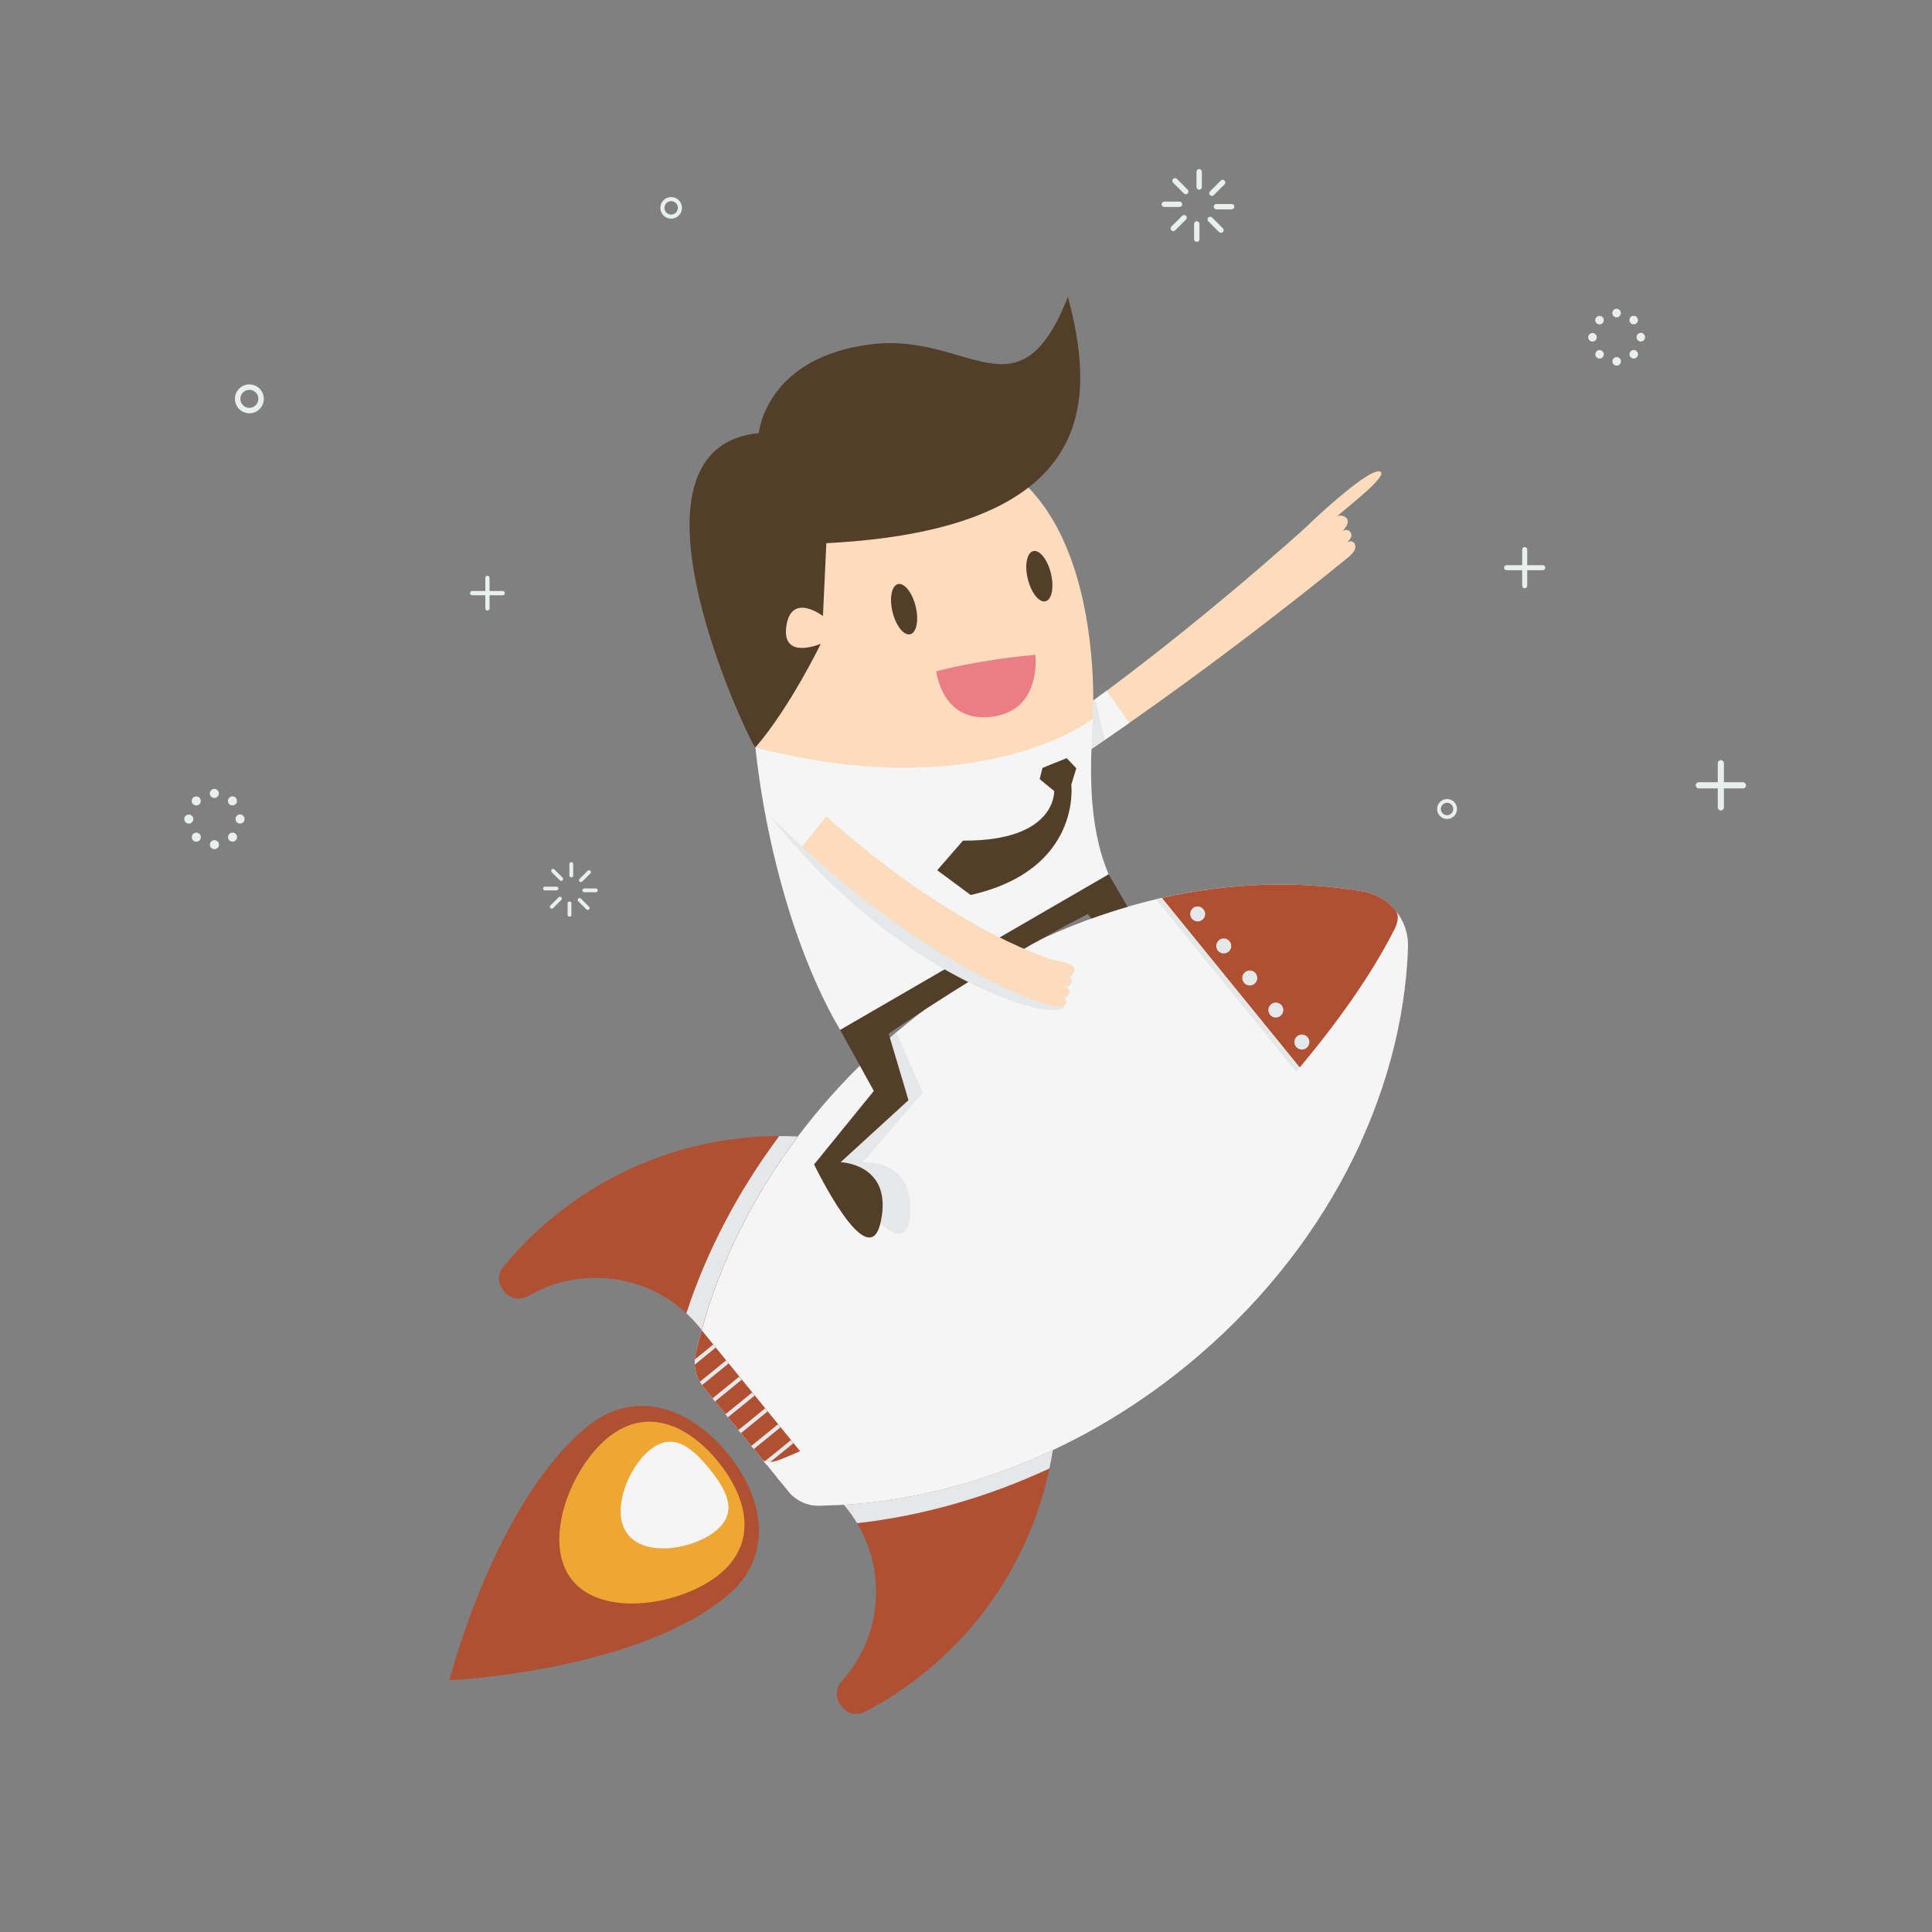 <?xml version="1.0" encoding="utf-8"?>
<!-- Generator: Adobe Illustrator 17.0.0, SVG Export Plug-In . SVG Version: 6.00 Build 0)  -->
<!DOCTYPE svg PUBLIC "-//W3C//DTD SVG 1.1//EN" "http://www.w3.org/Graphics/SVG/1.1/DTD/svg11.dtd">
<svg version="1.1" xmlns="http://www.w3.org/2000/svg" xmlns:xlink="http://www.w3.org/1999/xlink" x="0px" y="0px" width="800px"
	 height="800px" viewBox="0 0 800 800" enable-background="new 0 0 800 800" xml:space="preserve">
<rect x="0" y="0" width="800" height="800" fill="#808080" stroke="none"/>
<g id="Layer_2">
</g>
<g id="Layer_1">
	<g>
		<path fill="#FDDCBE" d="M571.819,195.482c-3.361-3.358-27.821,19.616-30.126,21.94c-1.801,1.811-52.122,47.203-101.291,81.445
			l9.692,12.515c55.394-37.348,104.047-77.255,106.244-79.03c2.747-2.221,5.438-4.273,4.785-6.708
			c-0.44-1.64-2.062-1.842-3.24-1.084c1.151-1.351,2.556-2.499,1.1-4.441c-0.652-0.869-2.232-0.863-3.149-0.155
			c1.727-1.752,2.758-3.664,2.043-4.984c-0.767-1.417-3.043-1.893-4.224-1.143C554.99,212.255,574.156,197.817,571.819,195.482z"/>
		<g>
			<path fill="#F5F5F5" d="M440.402,298.866l9.692,12.515c5.93-3.998,11.775-8.025,17.502-12.031l-9.354-13.33
				C452.337,290.401,446.362,294.716,440.402,298.866z"/>
		</g>
		<g>
			<path fill="#E6E7E8" d="M440.402,298.866l9.692,12.515c2.464-1.661,4.902-3.328,7.334-4.995l-3.909-16.889
				C449.161,292.682,444.777,295.819,440.402,298.866z"/>
		</g>
		<g>
			<path fill="#F5F5F5" d="M291.245,574.234l35.239,43.345c3.043,3.744,7.619,5.947,12.443,5.883
				c50.992-0.681,105.435-19.842,151.915-57.631c57.91-47.081,90.073-112.162,92.176-173.58
				c0.389-11.355-7.633-21.222-18.828-23.159c-60.554-10.477-130.83,7.725-188.74,54.806
				c-46.481,37.789-76.351,87.174-87.426,136.954C286.978,565.561,288.202,570.49,291.245,574.234z"/>
			<path fill="#B05033" d="M350.358,624.255c17.461,21.477,16.148,52.083-1.872,71.988c-2.514,2.777-2.716,6.936-0.353,9.843
				l0.703,0.864c2.235,2.749,6.103,3.579,9.242,1.937c8.667-4.532,17.016-9.98,24.9-16.389
				c29.592-24.059,47.494-57.156,52.996-92.081c-28.395,13.331-57.924,20.88-86.633,22.65
				C349.681,623.461,350.027,623.848,350.358,624.255z"/>
			<path fill="#B05033" d="M289.572,549.534c-17.461-21.477-47.691-26.439-70.854-12.861c-3.232,1.894-7.344,1.243-9.708-1.664
				l-0.703-0.864c-2.235-2.749-2.258-6.705-0.01-9.443c6.206-7.56,13.243-14.621,21.127-21.03
				c29.592-24.059,65.647-34.827,100.959-33.085c-18.846,25.076-32.263,52.442-39.856,80.186
				C290.211,550.359,289.903,549.941,289.572,549.534z"/>
			<path fill="#B05033" d="M564.332,369.119c-26.5-4.6-54.865-3.696-83.244,2.705l82.295,101.223
				c12.059-26.475,18.733-54.059,19.639-80.94C583.401,380.865,575.415,371.042,564.332,369.119z"/>
			<path fill="#E6E7E8" d="M493.529,380.398c-0.509-0.627-0.759-1.465-0.676-2.269c0.085-0.821,0.49-1.583,1.126-2.101
				c0.636-0.517,1.475-0.766,2.286-0.674c1.625,0.168,2.934,1.778,2.767,3.403c-0.085,0.821-0.498,1.574-1.134,2.091
				c-0.637,0.517-1.458,0.768-2.279,0.683C494.816,381.449,494.046,381.033,493.529,380.398z"/>
			<path fill="#E6E7E8" d="M504.764,389.293c1.33-1.081,3.288-0.879,4.369,0.451l0,0c1.082,1.33,0.88,3.288-0.451,4.369l0,0
				c-1.331,1.082-3.288,0.88-4.369-0.451l0,0C503.231,392.332,503.433,390.375,504.764,389.293z"/>
			<path fill="#E6E7E8" d="M547.902,442.353c1.33-1.081,3.287-0.88,4.37,0.451l0,0c1.082,1.33,0.88,3.288-0.451,4.369l0,0
				c-1.331,1.082-3.288,0.88-4.37-0.451l0,0C546.369,445.392,546.572,443.435,547.902,442.353z M537.117,429.088
				c1.33-1.082,3.288-0.879,4.37,0.451l0,0c1.082,1.33,0.88,3.288-0.451,4.37l0,0c-1.331,1.082-3.288,0.879-4.369-0.451l0,0
				C535.585,432.127,535.786,430.17,537.117,429.088z M526.333,415.823c1.33-1.082,3.288-0.879,4.369,0.451l0,0
				c1.081,1.33,0.88,3.288-0.451,4.369l0,0c-1.331,1.082-3.288,0.88-4.37-0.451l0,0
				C524.801,418.862,525.002,416.905,526.333,415.823z M515.548,402.558c1.33-1.081,3.288-0.88,4.369,0.451l0,0
				c1.082,1.33,0.88,3.288-0.451,4.37l0,0c-1.331,1.082-3.288,0.879-4.369-0.451l0,0
				C514.016,405.597,514.217,403.64,515.548,402.558z"/>
			<path fill="#E6E7E8" d="M558.236,459.988c-0.518-0.636-0.758-1.465-0.684-2.279c0.092-0.812,0.499-1.573,1.135-2.091
				c0.636-0.517,1.464-0.759,2.278-0.684c1.626,0.169,2.942,1.788,2.775,3.413c-0.093,0.812-0.498,1.575-1.134,2.091
				c-0.636,0.517-1.466,0.758-2.279,0.683C559.515,461.029,558.753,460.624,558.236,459.988z"/>
			<path fill="#E6E7E8" d="M478.686,372.36l83.682,102.929c0.349-0.745,0.674-1.495,1.015-2.242l-82.295-101.223
				C480.287,372.004,479.487,372.17,478.686,372.36z"/>
			<path fill="#E6E7E8" d="M322.678,470.413c-17.242,23.09-30.158,47.999-38.482,73.395c1.896,1.757,3.698,3.662,5.376,5.726
				c0.331,0.407,0.639,0.825,0.956,1.238c7.593-27.743,21.01-55.11,39.856-80.186C327.818,470.46,325.249,470.407,322.678,470.413z"
				/>
			<path fill="#E6E7E8" d="M435.974,600.416c-28.394,13.331-57.924,20.88-86.633,22.65c0.34,0.395,0.686,0.782,1.017,1.188
				c1.688,2.076,3.192,4.24,4.531,6.468c26.548-2.963,53.557-10.517,79.669-22.673C435.094,605.516,435.571,602.972,435.974,600.416
				z"/>
			<g>
				<path fill="#B05033" d="M300.597,661.22c-38.344,31.174-114.522,34.517-114.522,34.517s18.822-73.891,57.166-105.065
					c19.482-15.839,42.332-8.185,58.17,11.297C317.25,621.45,320.079,645.38,300.597,661.22z"/>
				<path fill="#EFA734" d="M297.839,651.92c-15.645,12.72-48.15,18.083-60.87,2.438c-12.72-15.643-0.834-46.371,14.811-59.091
					c15.645-12.719,32.856-5.647,45.575,9.997C310.074,620.911,313.483,639.202,297.839,651.92z"/>
				<path fill="#F5F5F5" d="M296.388,633.893c-9.258,7.527-28.741,10.902-36.268,1.644c-7.527-9.258-0.246-27.643,9.011-35.17
					c9.258-7.526,17.084-1.423,24.61,7.835C301.268,617.461,305.645,626.367,296.388,633.893z"/>
			</g>
			<g>
				<g>
					<path fill="#B05033" d="M288.026,560.852c-1.048,4.709,0.176,9.639,3.219,13.382l35.24,43.345
						c3.043,3.744,7.62,5.947,12.443,5.883c3.455-0.046,6.926-0.185,10.409-0.401l-58.804-72.283
						C289.614,554.132,288.774,557.491,288.026,560.852z"/>
				</g>
				<g>
					<path fill="#E6E7E8" d="M295.36,556.712l-7.635,6.211c-0.059,0.714-0.06,1.427-0.021,2.137l8.693-7.072L295.36,556.712z"/>
					<path fill="#E6E7E8" d="M300.706,563.283l-10.88,8.851c0.276,0.476,0.577,0.937,0.902,1.386l11.016-8.961L300.706,563.283z"/>
					
						<rect x="293.917" y="574.167" transform="matrix(0.776 -0.631 0.631 0.776 -295.342 318.933)" fill="#E6E7E8" width="14.252" height="1.644"/>
					
						<rect x="299.26" y="580.739" transform="matrix(0.776 -0.631 0.631 0.776 -298.293 323.785)" fill="#E6E7E8" width="14.254" height="1.644"/>
					
						<rect x="304.604" y="587.311" transform="matrix(0.776 -0.631 0.631 0.776 -301.243 328.636)" fill="#E6E7E8" width="14.257" height="1.644"/>
					
						<rect x="309.947" y="593.883" transform="matrix(0.776 -0.631 0.631 0.776 -304.193 333.485)" fill="#E6E7E8" width="14.26" height="1.644"/>
					
						<rect x="315.291" y="600.455" transform="matrix(0.776 -0.631 0.631 0.776 -307.136 338.32)" fill="#E6E7E8" width="14.262" height="1.645"/>
					
						<rect x="320.634" y="607.027" transform="matrix(0.776 -0.631 0.631 0.776 -310.086 343.168)" fill="#E6E7E8" width="14.265" height="1.644"/>
					<path fill="#E6E7E8" d="M338.127,609.282l-11.028,8.972c0.374,0.41,0.765,0.798,1.175,1.164l10.891-8.86L338.127,609.282z"/>
					<path fill="#E6E7E8" d="M343.472,615.852l-8.696,7.075c0.688,0.182,1.387,0.326,2.099,0.412l7.635-6.211L343.472,615.852z"/>
				</g>
			</g>
			<g>
				<path fill="#F5F5F5" d="M577.952,377.143c1.295,1.598,1.144,4.371-0.704,8.007c-20.02,39.38-63.865,90.092-121.775,137.173
					c-46.481,37.789-93.391,66.215-132.147,81.946c-3.666,1.488-6.465,1.471-7.643,0.023l-0.001,0l10.802,13.286
					c3.043,3.744,7.62,5.947,12.443,5.883c50.992-0.681,105.435-19.842,151.915-57.631c57.91-47.081,90.073-112.162,92.176-173.58
					C583.214,386.575,581.306,381.271,577.952,377.143z"/>
			</g>
		</g>
		<path fill="#E6E7E8" d="M376.71,504.034c2.412-24.698-19.449-22.69-19.449-22.69l24.792-28.891l-10.888-24.998
			c-4.262,3.611-8.378,7.32-12.345,11.119l8.536,11.821l-20.882,33.188C346.474,483.583,374.429,527.398,376.71,504.034z"/>
		<g>
			<g>
				<g>
					<g>
						<path fill="#F5F5F5" d="M312.773,309.513l139.741-11.85c-0.996,18.796-2.369,43.36,6.552,64.364
							c-17.636,21.195-85.624,63.084-111.182,64.431C330.428,396.851,317.477,352.848,312.773,309.513z"/>
					</g>
				</g>
			</g>
			<g>
				<path fill="#533E29" d="M459.066,362.027l-111.182,64.431l13.955,25.276l-24.733,30.427c0,0,22.465,46.866,27.549,23.949
					c5.374-24.227-16.57-24.87-16.57-24.87l28.096-25.69l-8.209-27.523c0,0,40.268-27.916,82.502-49.553l1.495,1.869
					c4.964-1.794,9.946-3.415,14.937-4.867L459.066,362.027z"/>
			</g>
			<g>
				<g>
					<g>
						<path fill="#FDDCBE" d="M452.514,297.663c0,0,9.312-141.831-101.691-108.117c0,0-35.442,41.88-38.05,119.967
							C406.394,333.804,452.514,297.663,452.514,297.663z"/>
					</g>
				</g>
				<g>
					<g>
						<path fill="#533E29" d="M442.216,122.896c10.377,39.655,16.163,96.028-100.047,102.032l-1.401,30.139
							c0,0-13.139-10.011-15.164,4.247c-2.027,14.267,14.258,7.266,14.258,7.266s-12.878,26.598-27.089,42.932
							c-0.851,0.979-61.777-123.855,1.444-130.169c0,0,2.697-31.485,46.817-36.816C401.312,137.661,421.865,174.54,442.216,122.896z
							"/>
					</g>
				</g>
			</g>
			<g>
				<path fill="#EB7D86" d="M387.694,277.953c0,0,17.56-4.763,41-6.792c0,0,2.849,22.198-16.896,25.469
					C390.041,300.234,387.694,277.953,387.694,277.953z"/>
			</g>
			<g>
				
					<ellipse transform="matrix(0.971 -0.237 0.237 0.971 -49.161 96.11)" fill="#533E29" cx="374.61" cy="252.242" rx="4.924" ry="10.692"/>
				
					<ellipse transform="matrix(0.971 -0.237 0.237 0.971 -44.312 109.017)" fill="#533E29" cx="430.639" cy="238.553" rx="4.924" ry="10.692"/>
			</g>
			<g>
				<g>
					<g>
						<path fill="#E6E7E8" d="M329.367,326.006c56.879,56.598,104.557,72.184,106.872,72.518c2.967,0.426,8.884,1.748,8.135,4.497
							c-0.382,1.397-1.375,1.883-3.268,1.764c1.197,0.458,2.444,1.078,2.361,2.404c-0.069,1.182-2.175,2.12-3.521,2.072
							c-0.118-0.018-0.238-0.038-0.351-0.035c0.113-0.003,0.233,0.017,0.351,0.035c1.145,0.19,2.422,1.44,2.356,2.525
							c-0.073,1.424-1.965,1.87-3.371,1.742c1.201,0.452,2.059,1.145,1.985,2.462c-0.159,2.77-4.606,2.382-8.626,1.97
							c-6.128-0.244-61.833-14.974-113.467-80.148L329.367,326.006z"/>
					</g>
				</g>
				<g>
					<g>
						<path fill="#FDDCBE" d="M329.274,325.923c57.32,56.15,105.119,71.362,107.436,71.679c2.97,0.402,8.898,1.678,8.17,4.433
							c-0.371,1.399-1.361,1.894-3.254,1.79c1.2,0.449,2.452,1.059,2.38,2.385c-0.06,1.182-2.158,2.137-3.505,2.099
							c-0.118-0.018-0.239-0.036-0.352-0.033c0.113-0.004,0.233,0.015,0.352,0.033c1.146,0.181,2.433,1.421,2.375,2.506
							c-0.062,1.425-1.95,1.885-3.357,1.768c1.204,0.442,2.068,1.129,2.004,2.446c-0.137,2.771-5.411,1.506-8.549,0.725
							c-2.509-0.626-52.603-16.271-114.153-77.945L329.274,325.923z"/>
					</g>
				</g>
				<g>
					<path fill="#F5F5F5" d="M329.274,325.923l-10.452,11.887c4.503,4.512,8.935,8.749,13.301,12.781l9.991-12.626
						C337.896,334.169,333.617,330.178,329.274,325.923z"/>
				</g>
			</g>
		</g>
		<g>
			<g>
				<path fill="#F5F5F5" d="M441.687,313.931l3.994,4.194l-2.084,6.804c0,0,4.685,38.751-41.373,49.183l-13.851-10.246
					l10.674-12.271c38.833,0.283,37.466-24.059,37.466-24.059l-6.005-4.918l1.155-4.652L441.687,313.931z"/>
			</g>
			<g>
				<path fill="#533E29" d="M441.687,313.931l3.994,4.194l-2.084,6.804c0,0,4.399,35.235-41.659,45.667l-13.851-10.246
					l10.674-12.271c38.833,0.283,37.752-20.544,37.752-20.544l-6.005-4.918l1.155-4.652L441.687,313.931z"/>
			</g>
		</g>
	</g>
	<g>
		<g>
			<path fill="#E8F0EC" d="M236.57,363.321c-0.433,0-0.785-0.352-0.785-0.785l0-4.761c0-0.433,0.352-0.784,0.785-0.784
				c0.433,0,0.785,0.352,0.785,0.784l0,4.762C237.355,362.969,237.003,363.321,236.57,363.321z"/>
		</g>
		<g>
			<path fill="#E8F0EC" d="M232.385,364.742c-0.21,0-0.407-0.082-0.555-0.23l-3.367-3.367c-0.148-0.148-0.23-0.345-0.23-0.554
				c0-0.209,0.082-0.407,0.23-0.555c0.148-0.148,0.345-0.23,0.555-0.23s0.407,0.082,0.555,0.23l3.367,3.367
				c0.148,0.148,0.23,0.345,0.23,0.555s-0.082,0.406-0.23,0.554C232.791,364.661,232.594,364.742,232.385,364.742z"/>
		</g>
		<g>
			<path fill="#E8F0EC" d="M225.669,368.708c-0.433,0-0.785-0.352-0.785-0.785c0-0.433,0.352-0.785,0.785-0.785l4.761,0
				c0.433,0,0.785,0.352,0.785,0.785c0,0.433-0.352,0.785-0.785,0.785l0,0L225.669,368.708z"/>
		</g>
		<g>
			<path fill="#E8F0EC" d="M228.486,376.26c-0.209,0-0.406-0.082-0.555-0.23c-0.148-0.148-0.23-0.345-0.23-0.555
				c0-0.21,0.082-0.406,0.23-0.554l3.367-3.367c0.148-0.148,0.345-0.23,0.555-0.23c0.21,0,0.406,0.082,0.555,0.23
				c0.148,0.148,0.23,0.345,0.23,0.555c0,0.209-0.082,0.406-0.23,0.555l-3.367,3.367C228.892,376.179,228.695,376.26,228.486,376.26
				z"/>
		</g>
		<g>
			<path fill="#E8F0EC" d="M235.817,379.609c-0.433,0-0.784-0.352-0.784-0.785l0-4.761c0-0.433,0.352-0.785,0.785-0.785
				c0.433,0,0.785,0.352,0.785,0.785l0,4.761C236.602,379.257,236.25,379.609,235.817,379.609z"/>
		</g>
		<g>
			<path fill="#E8F0EC" d="M243.37,376.793c-0.209,0-0.406-0.082-0.555-0.23l-3.366-3.367c-0.148-0.148-0.23-0.345-0.23-0.555
				c0-0.209,0.082-0.407,0.23-0.555c0.148-0.148,0.345-0.23,0.555-0.23c0.209,0,0.406,0.082,0.555,0.23l3.366,3.367
				c0.148,0.148,0.23,0.345,0.23,0.555s-0.082,0.406-0.23,0.555C243.776,376.711,243.579,376.793,243.37,376.793z"/>
		</g>
		<g>
			<path fill="#E8F0EC" d="M241.957,369.46c-0.433,0-0.784-0.352-0.784-0.785c0-0.433,0.352-0.785,0.784-0.785l4.762,0.001
				c0.433,0,0.785,0.352,0.785,0.784c0,0.432-0.352,0.785-0.785,0.785l0,0L241.957,369.46z"/>
		</g>
		<g>
			<path fill="#E8F0EC" d="M240.536,365.275c-0.209,0-0.406-0.082-0.555-0.23c-0.148-0.148-0.23-0.345-0.23-0.555
				c0-0.209,0.082-0.407,0.23-0.555l3.366-3.366c0.148-0.148,0.345-0.23,0.555-0.23c0.209,0,0.406,0.082,0.555,0.23
				c0.306,0.306,0.306,0.803,0,1.109l-3.367,3.366C240.942,365.193,240.745,365.275,240.536,365.275z"/>
		</g>
	</g>
	<g>
		<g>
			<path fill="#E8F0EC" d="M631.344,243.594c-0.576,0-1.045-0.469-1.045-1.045v-14.968c0-0.576,0.469-1.045,1.045-1.045
				c0.576,0,1.045,0.469,1.045,1.045v14.968C632.389,243.126,631.92,243.594,631.344,243.594z"/>
		</g>
		<g>
			<path fill="#E8F0EC" d="M623.86,236.11c-0.576,0-1.045-0.469-1.045-1.045c0-0.576,0.469-1.045,1.045-1.045h14.967
				c0.576,0,1.045,0.469,1.045,1.045c0,0.576-0.469,1.045-1.045,1.045H623.86z"/>
		</g>
	</g>
	<g>
		<g>
			<path fill="#E8F0EC" d="M201.842,252.81c-0.488,0-0.884-0.397-0.884-0.884v-12.663c0-0.488,0.396-0.884,0.884-0.884
				c0.487,0,0.884,0.397,0.884,0.884v12.663C202.726,252.413,202.33,252.81,201.842,252.81z"/>
		</g>
		<g>
			<path fill="#E8F0EC" d="M195.511,246.478c-0.488,0-0.884-0.397-0.884-0.884c0-0.488,0.397-0.884,0.884-0.884h12.662
				c0.488,0,0.884,0.397,0.884,0.884c0,0.487-0.397,0.884-0.884,0.884H195.511z"/>
		</g>
	</g>
	<g>
		<g>
			<path fill="#E8F0EC" d="M712.571,335.599c-0.703,0-1.276-0.572-1.276-1.276v-18.268c0-0.703,0.572-1.275,1.276-1.275
				c0.703,0,1.275,0.572,1.275,1.275v18.268C713.847,335.027,713.274,335.599,712.571,335.599z"/>
		</g>
		<g>
			<path fill="#E8F0EC" d="M703.438,326.465c-0.703,0-1.276-0.572-1.276-1.275c0-0.703,0.572-1.276,1.276-1.276h18.268
				c0.703,0,1.276,0.572,1.276,1.276c0,0.703-0.572,1.275-1.276,1.275H703.438z"/>
		</g>
	</g>
	<g>
		<path fill="#E8F0EC" d="M277.911,90.551c-2.469,0-4.478-2.009-4.478-4.478s2.009-4.478,4.478-4.478s4.478,2.009,4.478,4.478
			S280.38,90.551,277.911,90.551z M277.911,83.28c-1.54,0-2.793,1.253-2.793,2.792c0,1.54,1.253,2.793,2.793,2.793
			c1.54,0,2.792-1.253,2.792-2.793C280.703,84.533,279.451,83.28,277.911,83.28z"/>
	</g>
	<g>
		<path fill="#E8F0EC" d="M599.062,339.115c-2.276-0.074-4.068-1.987-3.994-4.263c0.074-2.276,1.986-4.068,4.263-3.994
			c2.276,0.074,4.068,1.987,3.994,4.263C603.251,337.397,601.339,339.189,599.062,339.115z M599.281,332.412
			c-1.42-0.046-2.612,1.071-2.658,2.491c-0.046,1.419,1.071,2.612,2.49,2.658c1.42,0.046,2.612-1.071,2.658-2.491
			C601.818,333.651,600.701,332.458,599.281,332.412z"/>
	</g>
	<g>
		<path fill="#E8F0EC" d="M103.261,171.135c-3.298,0-5.981-2.683-5.981-5.981s2.683-5.981,5.981-5.981
			c3.298,0,5.981,2.683,5.981,5.981S106.559,171.135,103.261,171.135z M103.261,161.425c-2.057,0-3.73,1.673-3.73,3.73
			c0,2.057,1.673,3.73,3.73,3.73c2.057,0,3.73-1.673,3.73-3.73C106.991,163.098,105.318,161.425,103.261,161.425z"/>
	</g>
	<g>
		<path fill="#E8F0EC" d="M669.428,151.404c-0.974-0.002-1.766-0.794-1.766-1.767c0-0.973,0.791-1.765,1.764-1.765
			c0.974,0,1.767,0.792,1.767,1.766C671.193,150.612,670.401,151.404,669.428,151.404z M662.348,148.481
			c-0.357,0-0.699-0.107-0.991-0.31l-0.113-0.078h-0.011l-0.139-0.134c-0.677-0.677-0.679-1.796,0.003-2.488
			c0.336-0.336,0.782-0.523,1.253-0.523c0.474,0,0.917,0.186,1.248,0.523c0.691,0.679,0.692,1.794,0.009,2.49
			C663.258,148.298,662.82,148.481,662.348,148.481z M676.49,148.464c-0.47,0-0.913-0.184-1.248-0.518
			c-0.682-0.682-0.683-1.801-0.002-2.493c0.337-0.331,0.783-0.516,1.253-0.516c0.472,0,0.914,0.182,1.245,0.513
			c0.337,0.337,0.522,0.784,0.52,1.259c-0.002,0.47-0.188,0.911-0.523,1.24C677.412,148.284,676.972,148.464,676.49,148.464z
			 M659.417,141.418c-0.978,0-1.774-0.792-1.774-1.766c0-0.974,0.792-1.766,1.766-1.766c0.974,0,1.766,0.788,1.766,1.757
			C661.174,140.623,660.386,141.418,659.417,141.418z M679.422,141.402c-0.973-0.001-1.765-0.797-1.765-1.775
			c0-0.993,0.788-1.801,1.756-1.801c0.967,0,1.764,0.786,1.775,1.752C681.188,140.599,680.412,141.402,679.422,141.402z
			 M662.322,134.339c-0.47,0-0.913-0.184-1.248-0.518c-0.687-0.689-0.688-1.809,0-2.496c0.33-0.336,0.771-0.52,1.245-0.52
			c0.471,0,0.916,0.184,1.251,0.52c0.335,0.328,0.518,0.767,0.52,1.237c0.002,0.475-0.183,0.922-0.521,1.259
			C663.235,134.154,662.792,134.339,662.322,134.339z M676.464,134.295c-0.466,0-0.907-0.179-1.242-0.504
			c-0.684-0.696-0.689-1.825-0.005-2.51c0.333-0.333,0.777-0.517,1.249-0.517c0.471,0,0.914,0.184,1.247,0.517
			c0.685,0.684,0.69,1.803,0.011,2.493C677.375,134.112,676.936,134.295,676.464,134.295z M669.393,131.391
			c-0.979,0-1.774-0.788-1.774-1.757c0-0.979,0.792-1.774,1.766-1.774c0.974,0,1.766,0.792,1.766,1.766
			C671.15,130.599,670.362,131.391,669.393,131.391z"/>
	</g>
	<g>
		<g>
			<path fill="#E8F0EC" d="M88.795,351.624c-1.032,0-1.872-0.84-1.872-1.872c0-1.032,0.84-1.872,1.872-1.872
				c1.032,0,1.872,0.839,1.872,1.872C90.666,350.785,89.826,351.624,88.795,351.624z M81.288,348.526
				c-0.377,0-0.74-0.113-1.049-0.328l-0.121-0.083h-0.011l-0.147-0.143c-0.719-0.717-0.719-1.903,0.003-2.638
				c0.355-0.356,0.828-0.554,1.329-0.554c0.501,0,0.971,0.196,1.322,0.553c0.733,0.72,0.735,1.902,0.011,2.641
				C82.254,348.332,81.789,348.526,81.288,348.526z M96.282,348.508c-0.499,0-0.969-0.195-1.322-0.549
				c-0.723-0.724-0.725-1.91-0.003-2.644c0.356-0.351,0.831-0.547,1.329-0.547c0.499,0,0.968,0.193,1.319,0.544
				c0.358,0.358,0.554,0.831,0.552,1.334c-0.002,0.499-0.199,0.967-0.554,1.316C97.259,348.317,96.793,348.508,96.282,348.508z
				 M78.182,341.039c-1.037,0-1.881-0.839-1.881-1.872c0-1.032,0.84-1.872,1.872-1.872c1.032,0,1.872,0.835,1.872,1.863
				C80.045,340.195,79.209,341.039,78.182,341.039z M99.389,341.021c-1.032,0-1.872-0.844-1.872-1.882
				c0-1.053,0.835-1.909,1.863-1.909c1.024,0,1.868,0.833,1.881,1.857C101.261,340.169,100.438,341.021,99.389,341.021z
				 M81.261,333.533c-0.498,0-0.968-0.195-1.323-0.549c-0.729-0.731-0.729-1.918,0-2.647c0.35-0.356,0.818-0.55,1.32-0.55
				c0.5,0,0.97,0.196,1.326,0.551c0.355,0.349,0.549,0.813,0.551,1.311c0.002,0.504-0.194,0.978-0.552,1.336
				C82.229,333.339,81.76,333.533,81.261,333.533z M96.253,333.486c-0.494,0-0.962-0.19-1.318-0.534
				c-0.724-0.737-0.73-1.935-0.005-2.66c0.354-0.353,0.824-0.548,1.325-0.548c0.499,0,0.968,0.195,1.322,0.548
				c0.726,0.726,0.731,1.912,0.012,2.643C97.219,333.293,96.754,333.486,96.253,333.486z M88.756,330.408
				c-1.036,0-1.88-0.835-1.88-1.863c0-1.037,0.84-1.881,1.872-1.881s1.872,0.839,1.872,1.872
				C90.62,329.568,89.784,330.408,88.756,330.408z"/>
		</g>
	</g>
	<g>
		<g>
			<path fill="#E8F0EC" d="M496.553,78.549c-0.612,0-1.11-0.498-1.11-1.111v-6.315c0-0.613,0.498-1.111,1.11-1.111
				c0.613,0,1.111,0.498,1.111,1.111v6.315C497.664,78.051,497.165,78.549,496.553,78.549z"/>
		</g>
		<g>
			<path fill="#E8F0EC" d="M491.002,80.436c-0.296,0-0.574-0.115-0.785-0.325l-4.466-4.466c-0.21-0.21-0.326-0.489-0.326-0.785
				s0.116-0.575,0.326-0.786c0.209-0.21,0.488-0.325,0.785-0.325c0.297,0,0.576,0.116,0.785,0.325l4.465,4.465
				c0.432,0.433,0.432,1.138,0,1.571C491.578,80.32,491.298,80.436,491.002,80.436z"/>
		</g>
		<g>
			<path fill="#E8F0EC" d="M482.096,85.695c-0.613,0-1.111-0.498-1.111-1.111c0-0.613,0.498-1.111,1.111-1.111h6.315
				c0.613,0,1.11,0.498,1.11,1.111c0,0.613-0.498,1.111-1.11,1.111H482.096z"/>
		</g>
		<g>
			<path fill="#E8F0EC" d="M485.831,95.711c-0.296,0-0.576-0.116-0.785-0.325c-0.21-0.21-0.326-0.489-0.326-0.786
				c0-0.297,0.116-0.576,0.326-0.786l4.466-4.465c0.209-0.21,0.488-0.326,0.785-0.326c0.297,0,0.575,0.116,0.785,0.326
				c0.432,0.433,0.432,1.137,0,1.57l-4.466,4.466C486.407,95.596,486.128,95.711,485.831,95.711z"/>
		</g>
		<g>
			<path fill="#E8F0EC" d="M495.556,100.152c-0.612,0-1.11-0.498-1.11-1.111v-6.314c0-0.613,0.498-1.111,1.11-1.111
				c0.613,0,1.111,0.498,1.111,1.111v6.314C496.667,99.653,496.168,100.152,495.556,100.152z"/>
		</g>
		<g>
			<path fill="#E8F0EC" d="M505.572,96.416c-0.297,0-0.576-0.116-0.785-0.325l-4.465-4.465c-0.21-0.21-0.326-0.489-0.326-0.786
				c0-0.296,0.116-0.575,0.326-0.786c0.21-0.209,0.489-0.325,0.785-0.325c0.296,0,0.575,0.116,0.785,0.326l4.465,4.466
				c0.21,0.21,0.326,0.489,0.326,0.785c0,0.297-0.116,0.576-0.326,0.786C506.148,96.301,505.869,96.416,505.572,96.416z"/>
		</g>
		<g>
			<path fill="#E8F0EC" d="M503.699,86.692c-0.612,0-1.111-0.498-1.111-1.111c0-0.613,0.499-1.111,1.111-1.111h6.315
				c0.613,0,1.111,0.498,1.111,1.111c0,0.613-0.498,1.111-1.111,1.111H503.699z"/>
		</g>
		<g>
			<path fill="#E8F0EC" d="M501.813,81.141c-0.296,0-0.576-0.116-0.785-0.325c-0.21-0.21-0.326-0.489-0.326-0.785
				c0-0.297,0.116-0.576,0.326-0.786l4.464-4.465c0.21-0.21,0.49-0.325,0.786-0.325c0.296,0,0.575,0.116,0.785,0.325
				c0.432,0.433,0.433,1.138,0,1.57l-4.465,4.465C502.387,81.025,502.108,81.141,501.813,81.141z"/>
		</g>
	</g>
</g>
</svg>
